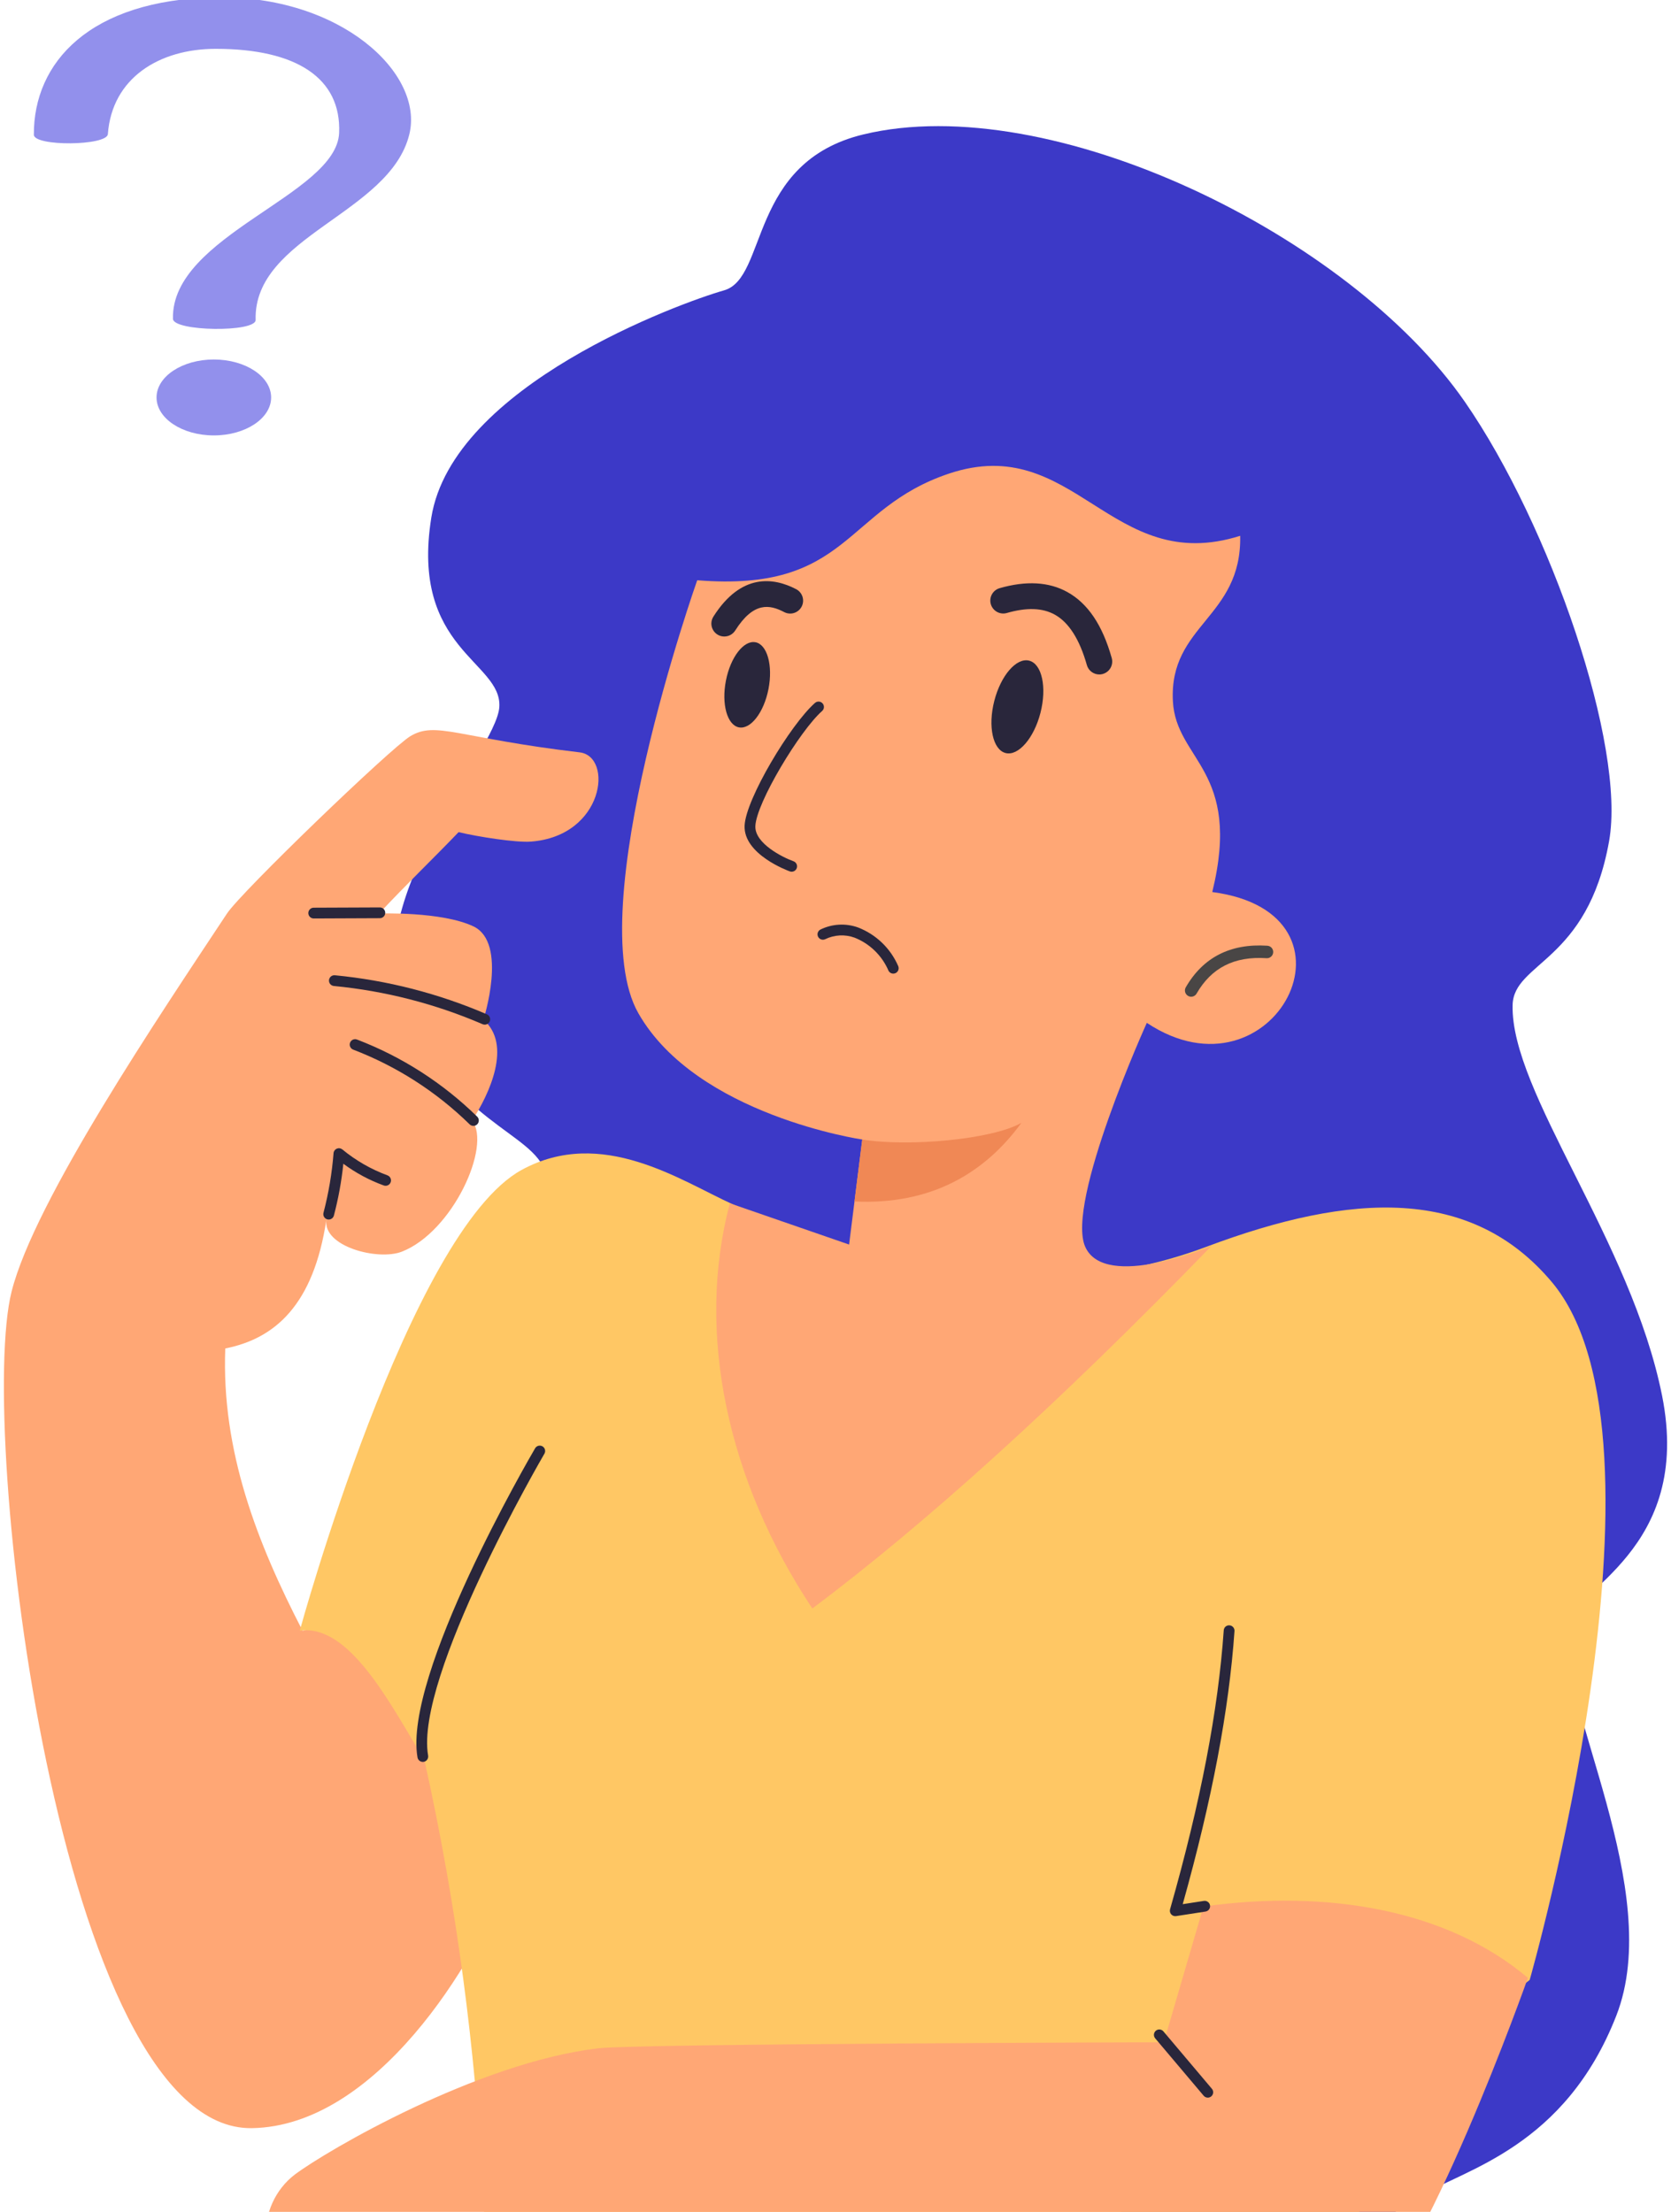 <svg width="238" height="315" viewBox="0 0 238 315" fill="none" xmlns="http://www.w3.org/2000/svg">
<g clip-path="url(#clip0_71_79)">
<path fill-rule="evenodd" clip-rule="evenodd" d="M208.659 57.252C192.16 33.394 149.603 12.747 122.994 19.139C106.558 23.088 109.354 39.578 103.13 41.349C96.906 43.12 64.455 54.902 61.432 73.711C58.41 92.52 71.546 94.202 71.118 100.698C70.691 107.194 49.658 129.426 58.099 145.426C66.539 161.426 77.379 161.469 78.004 168.337C78.628 175.205 88.263 234.71 108.111 253.431C127.96 272.151 172.03 340.82 183.843 328.965C195.655 317.111 193.647 318.044 202.495 312.653C208.618 308.924 222.903 305.768 230.212 287.052C237.184 269.199 221.845 242.755 223.157 231.489C223.734 226.529 241.141 220.836 236.729 198.759C232.318 176.683 215.157 155.555 215.44 143.144C215.579 136.994 226.102 137.093 229.184 119.786C231.599 106.223 220.856 74.889 208.66 57.254L208.659 57.252Z" fill="#3C39C7"/>
<path fill-rule="evenodd" clip-rule="evenodd" d="M43.098 232.241C36.624 219.728 31.524 206.645 32.085 192.038C39.159 190.635 44.659 185.865 46.489 173.677C45.912 177.52 53.826 179.578 57.232 178.254C64.456 175.442 70.033 163.217 67.247 159.569C69.711 155.795 72.976 148.766 68.854 145.224C68.854 145.224 72.385 134.278 67.43 131.928C62.894 129.778 53.992 130.097 53.992 130.097C58.135 125.674 61.504 122.488 65.316 118.507C68.029 119.161 73.499 120.016 75.604 119.857C86.083 119.066 87.376 107.716 82.556 107.145C65.175 105.093 62.084 102.642 58.438 104.846C55.64 106.536 34.379 126.991 32.321 130.11C22.724 144.612 4.907 170.986 1.65 183.939C-3.275 203.528 8.448 303.496 35.865 303.076C53.528 302.804 67.723 279.571 72.278 267.377C67.824 250.961 56.442 228.489 43.1 232.238L43.098 232.241Z" fill="#FFA775"/>
<path d="M46.816 173.68C46.749 173.68 46.683 173.671 46.618 173.654C46.422 173.601 46.254 173.472 46.152 173.296C46.05 173.12 46.023 172.91 46.075 172.714C46.802 169.932 47.282 167.089 47.507 164.222C47.518 164.083 47.568 163.951 47.649 163.838C47.73 163.725 47.841 163.637 47.969 163.582C48.096 163.527 48.237 163.508 48.375 163.527C48.512 163.546 48.642 163.601 48.751 163.688C50.671 165.271 52.843 166.52 55.178 167.382C55.369 167.45 55.527 167.591 55.614 167.774C55.702 167.958 55.714 168.169 55.645 168.361C55.577 168.552 55.437 168.71 55.253 168.797C55.069 168.885 54.858 168.896 54.666 168.828C52.606 168.079 50.664 167.037 48.902 165.733C48.644 168.223 48.194 170.689 47.556 173.11C47.513 173.273 47.416 173.417 47.283 173.52C47.149 173.623 46.985 173.679 46.816 173.68Z" fill="#29263B"/>
<path fill-rule="evenodd" clip-rule="evenodd" d="M104.373 171.513C96.974 168.165 85.732 160.382 74.314 166.602C58.286 175.33 42.697 232.223 42.697 232.223C49.754 231.251 55.478 242.432 60.459 250.703C70.035 293.823 70.021 329.976 69.284 365.607C105.889 384.301 161.255 383.95 192.132 365.595C192.132 365.595 191.727 323.674 194.253 310.538C196.619 298.234 217.873 281.968 217.873 281.968C217.873 281.968 239.897 205.06 221.039 182.596C209.597 168.967 192.543 169.764 171.734 177.592C143.545 188.192 114.968 176.309 104.379 171.517L104.373 171.513Z" fill="#FFC764"/>
<path fill-rule="evenodd" clip-rule="evenodd" d="M99.303 82.638C99.303 82.638 82.617 129.771 90.926 144.306C99.235 158.842 122.811 162.283 122.811 162.283L120.937 177.24L103.955 171.364C99.049 189.809 103.605 210.87 115.703 229.072C131.686 217.077 150.436 200.218 172.553 177.437C172.553 177.437 157.423 183.872 154.577 177.58C151.731 171.287 163.341 145.667 163.341 145.667C181.417 157.664 195.643 130.063 172.663 127.037C176.944 109.619 167.483 108.33 167.053 99.839C166.504 88.951 176.874 87.991 176.64 76.305C158.2 82.144 153.044 61.473 135.18 67.441C120.209 72.445 121.008 84.396 99.303 82.636V82.638Z" fill="#FFA775"/>
<path fill-rule="evenodd" clip-rule="evenodd" d="M145.477 159.908C141.323 162.282 129.391 163.356 122.811 162.282L121.703 171.105C132.776 171.631 140.38 166.914 145.477 159.908Z" fill="#F08855"/>
<path fill-rule="evenodd" clip-rule="evenodd" d="M171.412 271.508L165.76 290.847C165.76 290.847 90.857 291.034 85.173 291.707C67.964 293.747 46.451 306.321 41.995 309.682C36.455 313.858 35.545 323.983 45.279 326.292C49.429 337.337 55.611 352.635 61.306 354.054C69.226 356.032 70.779 349.063 70.89 344.082C75.92 348.94 95.671 347.665 99.55 334.283C111.558 336.011 183.918 337.317 193.351 330.459C202.785 323.6 217.618 281.672 217.618 281.672C206.088 271.948 189.079 269.052 171.412 271.51V271.508Z" fill="#FFA775"/>
<path d="M172.024 298.73C171.913 298.73 171.802 298.707 171.701 298.659C171.599 298.613 171.51 298.544 171.438 298.459L164.533 290.283C164.468 290.206 164.419 290.117 164.388 290.021C164.357 289.925 164.346 289.824 164.355 289.723C164.364 289.624 164.391 289.526 164.438 289.436C164.484 289.347 164.547 289.268 164.624 289.202C164.702 289.137 164.79 289.088 164.886 289.058C164.983 289.027 165.083 289.016 165.184 289.024C165.284 289.033 165.381 289.061 165.471 289.107C165.56 289.154 165.64 289.217 165.705 289.294L172.61 297.47C172.704 297.581 172.765 297.717 172.784 297.862C172.804 298.007 172.781 298.154 172.72 298.287C172.658 298.419 172.56 298.532 172.437 298.61C172.313 298.688 172.171 298.73 172.024 298.73Z" fill="#29263B"/>
<path d="M67.427 160.341C67.225 160.341 67.031 160.261 66.887 160.118C62.142 155.471 56.492 151.849 50.289 149.474C50.1 149.398 49.95 149.25 49.87 149.062C49.79 148.875 49.788 148.663 49.865 148.475C49.941 148.286 50.089 148.135 50.276 148.055C50.464 147.975 50.675 147.974 50.865 148.05C57.258 150.499 63.078 154.235 67.968 159.027C68.075 159.134 68.149 159.27 68.179 159.419C68.209 159.569 68.194 159.723 68.136 159.863C68.079 160.004 67.98 160.124 67.854 160.209C67.728 160.294 67.579 160.339 67.427 160.339V160.341Z" fill="#29263B"/>
<path d="M69.043 145.923C68.939 145.923 68.836 145.902 68.741 145.862C62.001 142.956 54.849 141.12 47.543 140.416C47.443 140.406 47.346 140.376 47.257 140.327C47.169 140.28 47.09 140.215 47.027 140.137C46.963 140.058 46.915 139.969 46.887 139.872C46.858 139.776 46.849 139.674 46.859 139.574C46.87 139.473 46.9 139.377 46.948 139.288C46.995 139.2 47.06 139.121 47.139 139.058C47.217 138.994 47.307 138.946 47.404 138.918C47.499 138.889 47.601 138.88 47.701 138.89C55.162 139.609 62.464 141.484 69.347 144.451C69.509 144.521 69.643 144.644 69.725 144.801C69.807 144.958 69.832 145.138 69.797 145.311C69.761 145.484 69.667 145.639 69.53 145.751C69.393 145.862 69.221 145.923 69.045 145.923H69.043Z" fill="#29263B"/>
<path d="M44.659 130.802C44.46 130.795 44.27 130.712 44.132 130.568C43.993 130.425 43.916 130.234 43.916 130.034C43.916 129.835 43.993 129.644 44.132 129.501C44.27 129.357 44.46 129.274 44.659 129.267L54.099 129.228C54.302 129.228 54.498 129.308 54.642 129.451C54.787 129.594 54.868 129.789 54.869 129.992C54.87 130.196 54.79 130.391 54.647 130.535C54.503 130.68 54.309 130.761 54.105 130.762L44.665 130.802H44.659Z" fill="#29263B"/>
<path d="M60.22 250.915C60.039 250.915 59.865 250.851 59.727 250.735C59.589 250.62 59.496 250.459 59.465 250.282C57.428 238.557 75.443 207.573 76.212 206.26C76.262 206.172 76.329 206.095 76.41 206.033C76.49 205.971 76.581 205.925 76.679 205.899C76.778 205.873 76.88 205.867 76.98 205.88C77.081 205.894 77.177 205.927 77.265 205.978C77.352 206.029 77.429 206.097 77.49 206.178C77.551 206.259 77.596 206.351 77.62 206.449C77.646 206.548 77.651 206.65 77.637 206.75C77.622 206.851 77.588 206.947 77.536 207.034C77.35 207.351 59.034 238.843 60.976 250.019C61.011 250.219 60.964 250.425 60.847 250.592C60.73 250.758 60.552 250.871 60.352 250.906C60.308 250.912 60.264 250.916 60.22 250.915Z" fill="#29263B"/>
<path d="M167.391 272.886C167.272 272.886 167.155 272.859 167.049 272.806C166.943 272.754 166.85 272.677 166.778 272.582C166.707 272.488 166.658 272.378 166.637 272.261C166.614 272.144 166.62 272.024 166.652 271.91C171.005 256.617 173.501 243.621 174.297 232.181C174.303 232.08 174.328 231.981 174.373 231.89C174.417 231.799 174.479 231.718 174.555 231.651C174.631 231.585 174.721 231.535 174.817 231.503C174.913 231.472 175.015 231.46 175.116 231.469C175.216 231.476 175.314 231.502 175.405 231.547C175.495 231.593 175.575 231.655 175.641 231.731C175.708 231.807 175.758 231.895 175.79 231.991C175.822 232.086 175.835 232.187 175.828 232.287C175.044 243.548 172.631 256.281 168.454 271.18L171.466 270.714C171.565 270.698 171.667 270.702 171.765 270.726C171.863 270.749 171.955 270.793 172.036 270.852C172.118 270.911 172.187 270.986 172.24 271.072C172.292 271.158 172.327 271.253 172.343 271.353C172.358 271.453 172.354 271.554 172.33 271.652C172.307 271.75 172.264 271.842 172.204 271.924C172.145 272.005 172.07 272.074 171.984 272.127C171.899 272.179 171.803 272.214 171.703 272.23L167.509 272.878C167.47 272.884 167.43 272.887 167.391 272.886Z" fill="#29263B"/>
<path d="M112.759 124.144C112.671 124.144 112.583 124.129 112.5 124.1C112.23 124.002 105.885 121.68 106.053 117.585C106.206 113.808 112.58 103.193 116.077 100.106C116.153 100.039 116.241 99.988 116.336 99.955C116.431 99.922 116.533 99.909 116.633 99.915C116.734 99.921 116.832 99.947 116.922 99.992C117.013 100.036 117.094 100.098 117.16 100.173C117.227 100.248 117.278 100.336 117.311 100.432C117.344 100.527 117.357 100.628 117.351 100.728C117.345 100.829 117.318 100.927 117.274 101.017C117.23 101.108 117.168 101.189 117.093 101.255C113.935 104.043 107.722 114.314 107.585 117.648C107.484 120.115 111.473 122.099 113.018 122.655C113.188 122.716 113.331 122.835 113.422 122.992C113.513 123.147 113.545 123.33 113.514 123.508C113.483 123.686 113.391 123.848 113.252 123.963C113.114 124.08 112.94 124.144 112.759 124.144Z" fill="#29263B"/>
<path d="M127.231 138.657C127.087 138.657 126.946 138.617 126.824 138.54C126.701 138.464 126.603 138.355 126.541 138.225C126.084 137.162 125.422 136.201 124.591 135.395C123.762 134.589 122.781 133.955 121.705 133.53C121.033 133.287 120.319 133.182 119.606 133.219C118.892 133.256 118.192 133.435 117.549 133.747C117.367 133.838 117.156 133.853 116.963 133.788C116.77 133.724 116.611 133.586 116.52 133.404C116.428 133.223 116.413 133.012 116.477 132.819C116.542 132.626 116.68 132.466 116.862 132.375C117.686 131.973 118.584 131.739 119.5 131.688C120.417 131.637 121.334 131.77 122.198 132.078C123.467 132.567 124.625 133.303 125.608 134.243C126.591 135.183 127.376 136.309 127.92 137.555C127.977 137.672 128.003 137.801 127.996 137.931C127.989 138.06 127.949 138.186 127.881 138.296C127.812 138.406 127.716 138.497 127.602 138.561C127.489 138.624 127.361 138.657 127.231 138.657Z" fill="#29263B"/>
<path d="M156.571 96.053C156.17 96.053 155.781 95.921 155.461 95.679C155.141 95.437 154.909 95.097 154.8 94.711C153.771 91.06 152.235 88.645 150.238 87.535C148.478 86.557 146.232 86.483 143.368 87.308C142.901 87.433 142.405 87.369 141.986 87.133C141.566 86.895 141.255 86.503 141.122 86.04C140.989 85.577 141.042 85.079 141.271 84.655C141.5 84.231 141.887 83.913 142.347 83.771C146.146 82.675 149.404 82.859 152.026 84.317C154.955 85.944 157.019 89.017 158.344 93.712C158.421 93.986 158.434 94.274 158.381 94.553C158.328 94.832 158.211 95.096 158.04 95.322C157.868 95.549 157.645 95.733 157.391 95.859C157.137 95.986 156.856 96.053 156.571 96.053Z" fill="#29263B"/>
<path d="M103.157 90.648C102.828 90.647 102.504 90.559 102.221 90.391C101.937 90.222 101.705 89.982 101.546 89.693C101.387 89.404 101.309 89.079 101.319 88.749C101.33 88.42 101.428 88.1 101.604 87.821C105.568 81.569 110.204 82.243 113.396 83.907C113.829 84.132 114.154 84.521 114.301 84.987C114.448 85.452 114.403 85.957 114.177 86.39C113.952 86.823 113.563 87.148 113.097 87.295C112.632 87.441 112.127 87.397 111.694 87.171C109.62 86.089 107.341 85.657 104.715 89.793C104.549 90.055 104.319 90.271 104.046 90.421C103.773 90.57 103.468 90.649 103.157 90.648Z" fill="#29263B"/>
<path fill-rule="evenodd" clip-rule="evenodd" d="M146.586 94.086C148.403 94.551 149.124 97.874 148.196 101.505C147.268 105.135 145.038 107.705 143.224 107.241C141.41 106.776 140.687 103.452 141.615 99.822C142.544 96.193 144.771 93.621 146.586 94.086Z" fill="#29263B"/>
<path fill-rule="evenodd" clip-rule="evenodd" d="M107.604 91.464C109.278 91.79 110.106 94.772 109.456 98.117C108.806 101.462 106.916 103.911 105.243 103.585C103.57 103.259 102.741 100.279 103.391 96.937C104.041 93.595 105.931 91.141 107.604 91.467V91.464Z" fill="#29263B"/>
<path d="M169.657 141.946C169.502 141.946 169.348 141.905 169.213 141.826C169.009 141.708 168.86 141.514 168.799 141.287C168.737 141.058 168.769 140.815 168.887 140.611C171.348 136.337 175.252 134.344 180.492 134.682C180.61 134.688 180.726 134.716 180.833 134.767C180.94 134.818 181.036 134.89 181.115 134.977C181.194 135.065 181.254 135.169 181.293 135.281C181.332 135.392 181.347 135.511 181.34 135.629C181.332 135.747 181.301 135.862 181.248 135.968C181.196 136.074 181.123 136.169 181.033 136.245C180.944 136.323 180.839 136.381 180.727 136.419C180.615 136.455 180.496 136.468 180.378 136.459C175.804 136.16 172.553 137.814 170.429 141.499C170.352 141.636 170.239 141.748 170.103 141.826C169.968 141.905 169.814 141.946 169.657 141.946Z" fill="#494645"/>
<path fill-rule="evenodd" clip-rule="evenodd" d="M4.822 19.186C4.772 8.906 12.757 -0.018 30.631 -0.373C48.505 -0.727 60.436 10.469 58.299 19.139C55.513 30.45 36.092 33.626 36.409 45.558C36.456 47.374 24.633 47.21 24.633 45.394C24.36 33.508 47.947 27.766 48.303 18.917C48.614 11.161 42.279 6.955 30.727 6.955C22.701 6.955 15.955 11.089 15.364 19.093C15.263 20.785 4.829 20.88 4.82 19.186H4.822Z" fill="#9290EC"/>
<path fill-rule="evenodd" clip-rule="evenodd" d="M30.456 51.197C34.961 51.197 38.617 53.619 38.617 56.603C38.617 59.588 34.961 62.009 30.456 62.009C25.952 62.009 22.296 59.587 22.296 56.603C22.296 53.62 25.953 51.197 30.456 51.197Z" fill="#9290EC"/>
</g>
<defs>
<clipPath id="clip0_71_79">
<rect width="236.947" height="315" fill="white" transform="translate(0.527)"/>
</clipPath>
</defs>
</svg>
